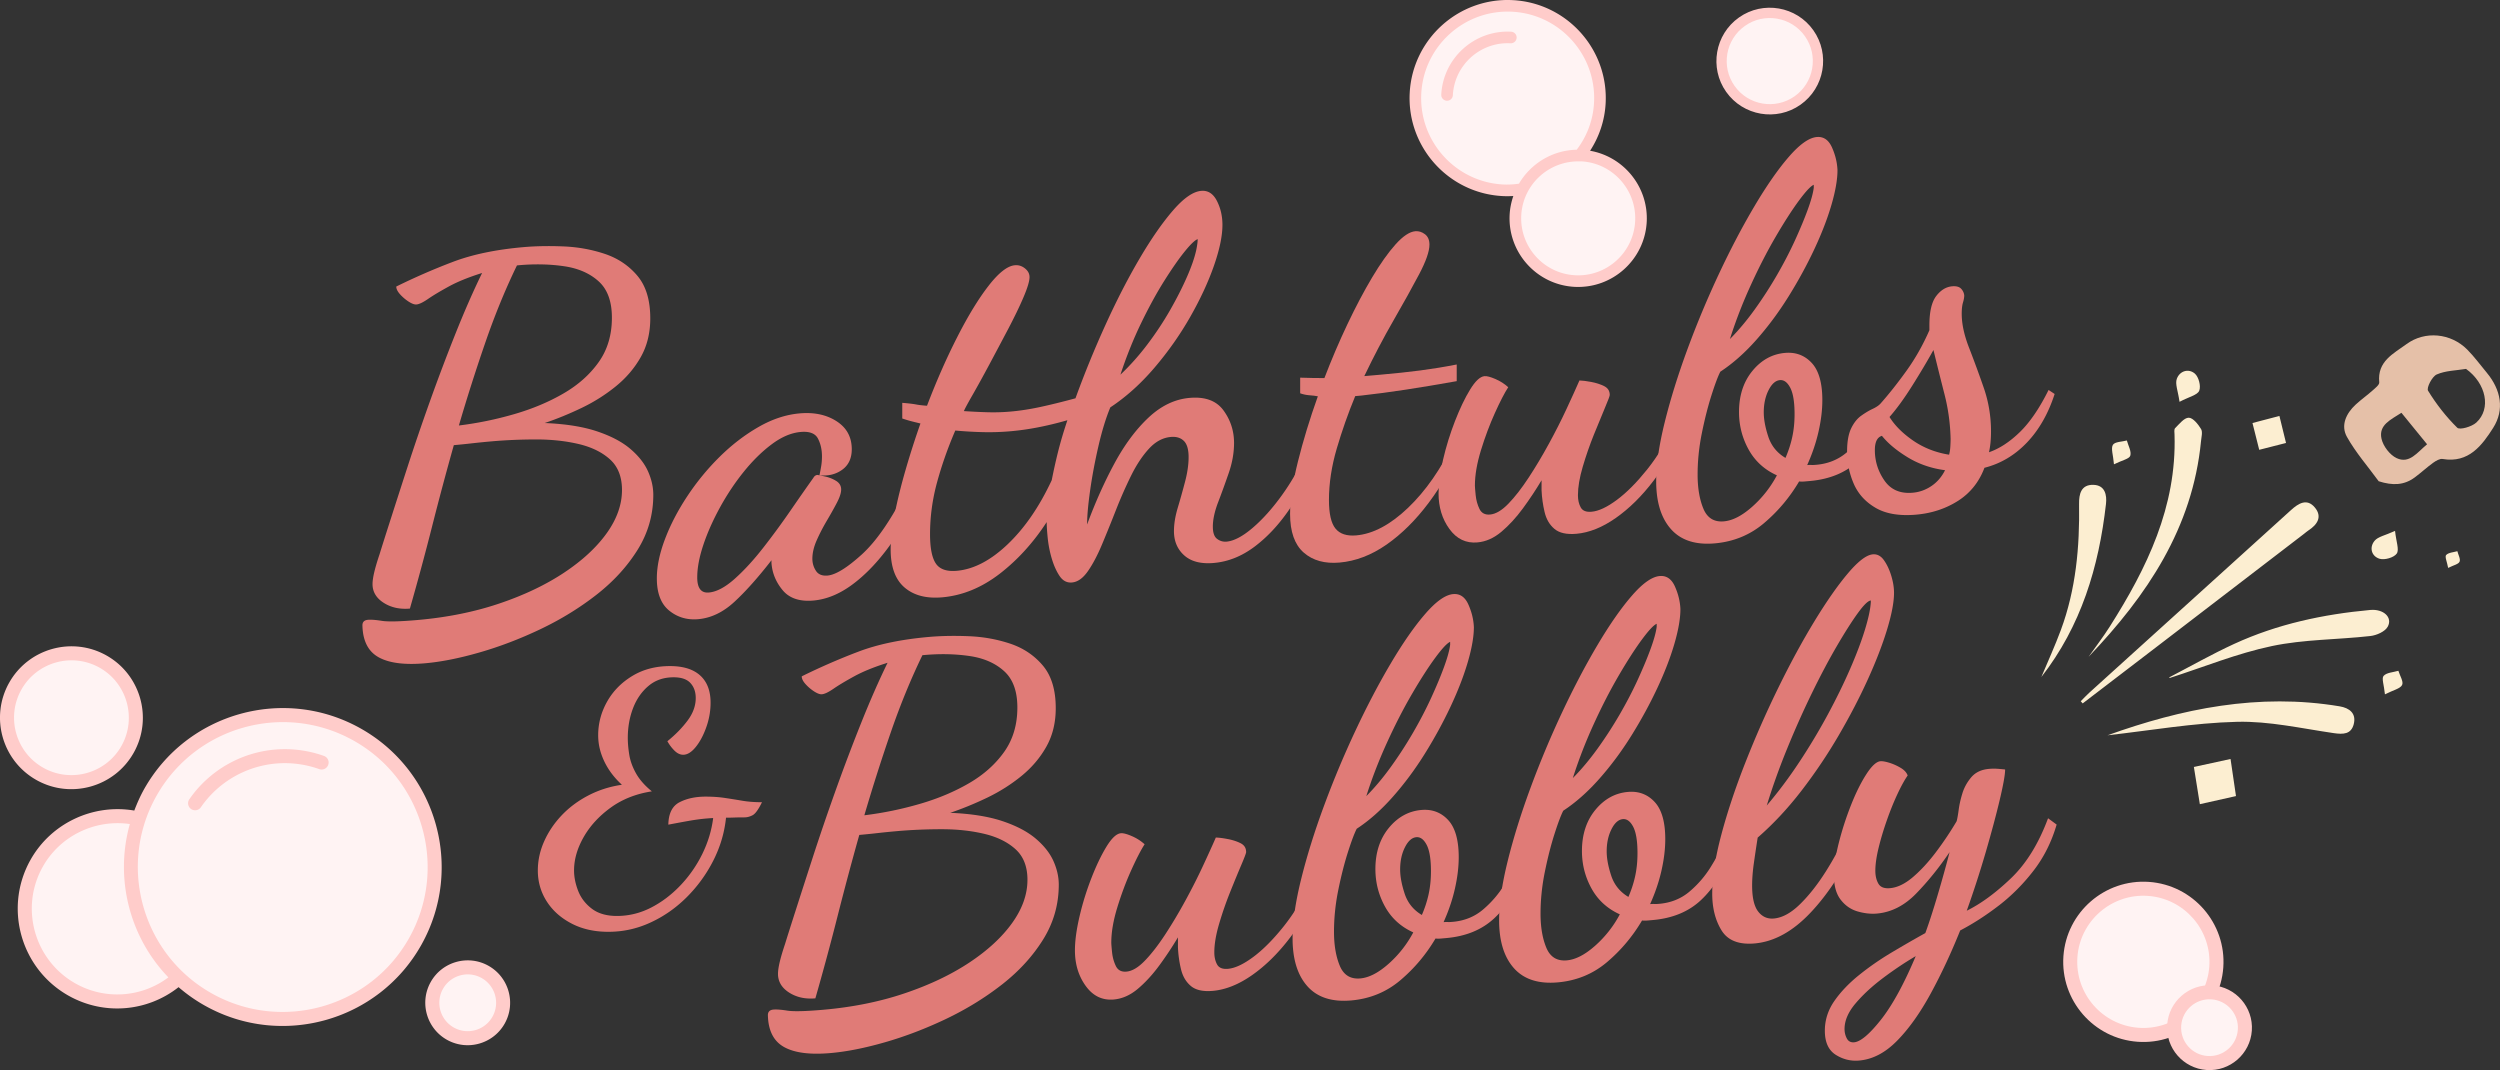 <svg xmlns="http://www.w3.org/2000/svg" viewBox="0 0 1287.15 550.95"><rect x="0" y="0" width="1287.15" height="550.95" fill="#333333" stroke="none"/><g fill="#e07b77"><path d="M427.6 542.18c-10.57.93-18.55-.11-23.92-3.11-5.38-3-8.15-8.48-8.32-16.43 0-1.73.95-2.68 2.86-2.85 1.56-.14 3.94.04 7.15.54 3.21.5 9.31.35 18.33-.43 15.25-1.33 29.29-4.16 42.12-8.5 12.83-4.33 23.96-9.64 33.41-15.92 9.45-6.29 16.77-13.08 21.97-20.38 5.2-7.3 7.8-14.68 7.8-22.13 0-6.76-2.04-12-6.11-15.71-4.08-3.71-9.45-6.36-16.12-7.95-6.67-1.58-13.95-2.38-21.84-2.38-7.89 0-15.65.33-23.27 1-3.29.29-6.59.62-9.88.99-3.29.38-6.42.69-9.36.95-3.81 13.51-7.54 27.44-11.18 41.8a1406 1406 0 01-11.44 42.34c-5.2.46-9.71-.54-13.52-2.98-3.81-2.44-5.72-5.65-5.72-9.64 0-1.56.3-3.62.91-6.19.61-2.56 1.52-5.63 2.73-9.21 1.04-3.38 2.81-9 5.33-16.85 2.51-7.84 5.5-17.12 8.97-27.82 3.47-10.7 7.32-22 11.57-33.9 4.24-11.9 8.67-23.59 13.26-35.09 4.59-11.49 9.14-21.86 13.65-31.09-6.94 2.17-12.65 4.49-17.16 6.96-4.51 2.47-8.06 4.6-10.66 6.39-2.6 1.79-4.59 2.74-5.98 2.86-1.04.09-2.38-.4-4.03-1.47a22.212 22.212 0 01-4.42-3.77c-1.3-1.45-1.95-2.77-1.95-3.99a332.18 332.18 0 0129.12-12.69c10.05-3.82 22.19-6.36 36.4-7.6 6.24-.55 13.09-.67 20.54-.37 7.45.3 14.56 1.59 21.32 3.85 6.76 2.27 12.35 6.03 16.77 11.27 4.42 5.25 6.63 12.55 6.63 21.91 0 7.46-1.6 14.05-4.81 19.79-3.21 5.74-7.5 10.8-12.87 15.17-5.37 4.37-11.27 8.09-17.68 11.17s-12.74 5.66-18.98 7.77c10.75.45 19.72 1.87 26.91 4.28 7.19 2.41 12.91 5.42 17.16 9.03 4.25 3.62 7.28 7.47 9.1 11.55 1.82 4.09 2.73 8.12 2.73 12.11 0 10.23-2.69 19.65-8.06 28.27-5.37 8.62-12.44 16.34-21.19 23.17-8.75 6.83-18.37 12.74-28.86 17.74-10.49 4.99-20.93 8.98-31.33 11.97-10.4 2.99-19.76 4.85-28.08 5.57zm17.42-122.42c9.71-1.19 19.24-3.15 28.6-5.88 9.36-2.72 17.81-6.28 25.35-10.67 7.54-4.38 13.56-9.77 18.07-16.14 4.51-6.38 6.76-13.98 6.76-22.82 0-8.32-2.25-14.53-6.76-18.65-4.51-4.11-10.4-6.72-17.68-7.81-7.28-1.09-15.08-1.28-23.4-.55-.17.02-.35.03-.52.04-.17.02-.35.03-.52.05-5.89 12.13-11.27 25.21-16.12 39.24a955.17 955.17 0 00-13.78 43.19zM573.46 514.6c-5.89.52-10.7-1.79-14.43-6.93-3.73-5.13-5.59-11.25-5.59-18.36 0-4.85.78-10.64 2.34-17.37 1.56-6.72 3.6-13.31 6.11-19.77 2.51-6.46 5.11-11.89 7.8-16.28 2.69-4.4 5.16-6.69 7.41-6.89 1.21-.11 3.08.38 5.59 1.46s4.72 2.49 6.63 4.23c-1.91 2.94-4.2 7.39-6.89 13.34-2.69 5.96-5.07 12.32-7.15 19.09s-3.12 12.84-3.12 18.21c0 .69.13 2.33.39 4.91s.91 4.95 1.95 7.11 2.86 3.13 5.46 2.9c2.95-.26 6.11-2.14 9.49-5.64 3.38-3.5 6.84-7.96 10.4-13.39 3.55-5.42 7.02-11.23 10.4-17.42 3.38-6.19 6.41-12.17 9.1-17.96 2.69-5.78 4.9-10.65 6.63-14.62 1.56.04 3.6.29 6.11.77 2.51.47 4.72 1.19 6.63 2.15 1.91.96 2.86 2.48 2.86 4.56 0 .52-.82 2.72-2.47 6.59-1.65 3.87-3.55 8.5-5.72 13.89-2.17 5.39-4.07 10.89-5.72 16.49-1.65 5.6-2.47 10.49-2.47 14.65 0 2.43.48 4.51 1.43 6.25.95 1.74 2.81 2.48 5.59 2.24 3.64-.32 7.97-2.34 13-6.08 5.03-3.73 10.23-8.96 15.6-15.66 5.37-6.71 10.14-14.58 14.3-23.61l3.9 2.78c-3.81 9.69-8.75 18.54-14.82 26.52-6.07 7.99-12.57 14.4-19.5 19.26-6.93 4.85-13.69 7.57-20.28 8.14-5.03.44-8.8-.4-11.31-2.52s-4.2-5-5.07-8.66c-.87-3.65-1.39-7.37-1.56-11.17v-2.73-2.47c-2.95 4.94-6.15 9.77-9.62 14.49-3.47 4.72-7.15 8.73-11.05 12.02-3.9 3.27-8.02 5.1-12.35 5.48z"/><path d="M695.66 515.09c-9.88.86-17.38-1.56-22.49-7.26-5.11-5.71-7.67-13.93-7.67-24.68 0-8.49 1.47-18.68 4.42-30.55 2.94-11.87 6.84-24.39 11.7-37.55a491.185 491.185 0 0116.25-38.86c5.98-12.74 12.09-24.37 18.33-34.88 6.24-10.51 12.13-18.96 17.68-25.34 5.54-6.38 10.31-9.74 14.3-10.09 3.46-.3 6.06 1.46 7.8 5.3 1.73 3.84 2.69 7.74 2.86 11.71 0 4.85-1.04 10.84-3.12 17.95-2.08 7.12-5.03 14.74-8.84 22.87-3.82 8.13-8.24 16.24-13.26 24.3-5.03 8.07-10.53 15.48-16.51 22.24-5.98 6.76-12.18 12.25-18.59 16.45-1.21 2.36-2.73 6.39-4.55 12.1-1.82 5.71-3.47 12.18-4.94 19.41-1.47 7.24-2.21 14.41-2.21 21.51 0 6.93 1 12.78 2.99 17.55 1.99 4.76 5.5 6.93 10.53 6.49 4.5-.39 9.36-2.9 14.56-7.51a57.74 57.74 0 0012.74-16.2c-6.42-2.9-11.27-7.33-14.56-13.29-3.29-5.95-4.94-12.39-4.94-19.33 0-8.49 2.3-15.54 6.89-21.14 4.59-5.6 10.18-8.69 16.77-9.27 5.54-.49 10.14 1.24 13.78 5.16 3.64 3.93 5.46 10.31 5.46 19.15 0 5.03-.65 10.42-1.95 16.16-1.3 5.75-3.25 11.51-5.85 17.28.87-.08 1.6-.09 2.21-.06.61.04 1.43 0 2.47-.09 6.06-.53 11.26-2.63 15.6-6.3 4.33-3.67 7.97-7.89 10.92-12.66 2.94-4.76 5.29-9.04 7.02-12.83l3.9 5.12c-4.33 10.61-9.67 18.88-15.99 24.8-6.33 5.93-14.6 9.34-24.83 10.23-.87.08-1.78.16-2.73.24-.95.08-1.86.08-2.73-.02-4.85 8.22-10.88 15.38-18.07 21.47-7.2 6.1-15.65 9.57-25.35 10.42zm7.8-105.2c4.33-4.36 8.54-9.37 12.61-15.01a213.96 213.96 0 0011.44-17.64c3.55-6.12 6.67-12.11 9.36-17.98 2.68-5.87 4.9-11.17 6.63-15.92 1.73-4.74 2.77-8.52 3.12-11.32v-.91-.65c-1.56.66-4.12 3.4-7.67 8.21-3.55 4.82-7.54 11.02-11.96 18.6-4.42 7.58-8.71 15.93-12.87 25.05-4.16 9.11-7.72 18.3-10.66 27.57zm28.6 61.2c1.56-3.6 2.73-7.21 3.51-10.84.78-3.62 1.17-7.51 1.17-11.67 0-6.24-.74-10.77-2.21-13.59-1.47-2.82-3.25-4.13-5.33-3.95-2.25.2-4.21 1.93-5.85 5.19-1.65 3.26-2.47 7.07-2.47 11.4 0 3.64.78 7.82 2.34 12.54 1.56 4.71 4.5 8.35 8.84 10.92z"/><path d="M802 505.79c-9.88.86-17.38-1.56-22.49-7.26-5.11-5.71-7.67-13.93-7.67-24.68 0-8.49 1.47-18.67 4.42-30.55 2.94-11.87 6.84-24.39 11.7-37.55a489.618 489.618 0 0116.25-38.86c5.98-12.74 12.09-24.37 18.33-34.88 6.24-10.51 12.13-18.96 17.68-25.34 5.54-6.38 10.31-9.74 14.3-10.09 3.46-.3 6.06 1.46 7.8 5.3 1.73 3.84 2.69 7.74 2.86 11.71 0 4.85-1.04 10.84-3.12 17.95-2.08 7.12-5.03 14.74-8.84 22.87-3.82 8.13-8.24 16.24-13.26 24.3-5.03 8.07-10.53 15.48-16.51 22.24-5.98 6.76-12.18 12.25-18.59 16.45-1.21 2.36-2.73 6.39-4.55 12.1-1.82 5.71-3.47 12.18-4.94 19.41-1.47 7.24-2.21 14.41-2.21 21.51 0 6.93 1 12.78 2.99 17.55 1.99 4.77 5.5 6.93 10.53 6.49 4.5-.39 9.36-2.9 14.56-7.51a57.84 57.84 0 0012.74-16.19c-6.42-2.9-11.27-7.33-14.56-13.29-3.29-5.95-4.94-12.39-4.94-19.33 0-8.49 2.3-15.54 6.89-21.14 4.59-5.6 10.18-8.69 16.77-9.27 5.54-.49 10.14 1.24 13.78 5.17 3.64 3.93 5.46 10.31 5.46 19.15 0 5.03-.65 10.42-1.95 16.16-1.3 5.75-3.25 11.51-5.85 17.28.87-.08 1.6-.09 2.21-.06.61.04 1.43 0 2.47-.09 6.06-.53 11.26-2.63 15.6-6.3 4.33-3.67 7.97-7.89 10.92-12.66 2.94-4.76 5.29-9.04 7.02-12.83l3.9 5.12c-4.33 10.61-9.67 18.88-15.99 24.8-6.33 5.93-14.6 9.34-24.83 10.23-.87.08-1.78.16-2.73.24-.96.08-1.87.08-2.73-.02-4.85 8.22-10.88 15.38-18.07 21.47-7.2 6.08-15.65 9.55-25.35 10.4zm7.8-105.2c4.33-4.36 8.53-9.37 12.61-15.01a213.96 213.96 0 0011.44-17.64c3.55-6.12 6.67-12.11 9.36-17.98 2.68-5.87 4.9-11.17 6.63-15.92 1.73-4.74 2.77-8.52 3.12-11.32v-.91-.65c-1.56.66-4.12 3.4-7.67 8.21-3.55 4.82-7.54 11.02-11.96 18.6-4.42 7.58-8.71 15.93-12.87 25.05-4.16 9.1-7.72 18.3-10.66 27.57zm28.6 61.2c1.56-3.6 2.73-7.21 3.51-10.84.78-3.62 1.17-7.51 1.17-11.67 0-6.24-.74-10.77-2.21-13.59-1.47-2.82-3.25-4.14-5.33-3.95-2.25.2-4.21 1.93-5.85 5.19-1.65 3.26-2.47 7.07-2.47 11.4 0 3.64.78 7.82 2.34 12.54 1.56 4.71 4.5 8.35 8.84 10.92z"/><path d="M903.4 485.74c-8.15.71-13.82-1.52-17.03-6.7-3.21-5.18-4.81-11.5-4.81-18.95 0-8.49 1.56-18.6 4.68-30.31 3.12-11.71 7.23-24.07 12.35-37.09a523.568 523.568 0 0116.9-38.4c6.15-12.58 12.35-24 18.59-34.26 6.24-10.25 12-18.51 17.29-24.78 5.29-6.27 9.58-9.55 12.87-9.84 2.25-.2 4.16.81 5.72 3.01 1.56 2.2 2.82 4.87 3.77 7.99.95 3.13 1.43 6.07 1.43 8.84 0 4.68-1.17 10.89-3.51 18.64-2.34 7.74-5.63 16.31-9.88 25.69-4.25 9.39-9.27 19.06-15.08 29.01a267.027 267.027 0 01-19.24 28.59c-7.02 9.11-14.52 17.13-22.49 24.07-.69 4.4-1.34 8.74-1.95 13.04-.61 4.3-.91 8.18-.91 11.65 0 6.24 1.04 10.7 3.12 13.38s4.77 3.87 8.06 3.58c4.33-.38 8.79-2.8 13.39-7.28 4.59-4.47 9.01-10.06 13.26-16.76 4.25-6.7 7.93-13.56 11.05-20.6l6.24 2.83c-7.45 16.08-15.77 28.98-24.96 38.71-9.19 9.75-18.81 15.06-28.86 15.94zm6.24-71.01c5.89-6.93 11.48-14.39 16.77-22.4 5.29-8 10.14-16.1 14.56-24.28 4.42-8.19 8.28-16.07 11.57-23.63 3.29-7.57 5.85-14.33 7.67-20.3 1.82-5.96 2.82-10.69 2.99-14.17v-.39-.39c-1.39.12-3.6 2.27-6.63 6.43-3.03 4.17-6.63 9.81-10.79 16.93-4.16 7.12-8.45 15.21-12.87 24.27-4.42 9.06-8.67 18.57-12.74 28.54-4.08 9.98-7.59 19.78-10.53 29.39z"/><path d="M957.22 546.03c-4.33.38-8.36-.61-12.09-2.97-3.72-2.36-5.59-6.49-5.59-12.38 0-5.55 1.65-10.67 4.94-15.38 3.29-4.71 7.54-9.15 12.74-13.33s10.79-8.05 16.77-11.61c5.98-3.56 11.74-6.88 17.29-9.96 1.9-5.2 4.03-11.75 6.37-19.67 2.34-7.92 4.38-15.24 6.11-21.98-5.37 7.92-11.09 15.01-17.16 21.26-6.07 6.25-12.83 9.7-20.28 10.35-3.12.27-6.41-.09-9.88-1.09-3.47-1-6.37-2.99-8.71-6-2.34-3-3.51-7.19-3.51-12.56 0-4.5.82-10.04 2.47-16.6 1.65-6.55 3.73-13.02 6.24-19.4 2.51-6.37 5.16-11.72 7.93-16.03 2.77-4.31 5.2-6.56 7.28-6.75 1.04-.09 2.56.17 4.55.77 1.99.61 3.94 1.48 5.85 2.61 1.91 1.13 3.12 2.46 3.64 3.97-1.56 2.22-3.29 5.36-5.2 9.42-1.91 4.07-3.73 8.56-5.46 13.48s-3.17 9.68-4.29 14.29c-1.13 4.61-1.69 8.56-1.69 11.85 0 2.6.52 4.81 1.56 6.62 1.04 1.82 3.03 2.6 5.98 2.34 3.81-.33 7.76-2.24 11.83-5.72 4.07-3.48 8.06-7.81 11.96-13.01a168.6 168.6 0 0010.53-15.74c.34-1.24.69-3.18 1.04-5.81.34-2.63.95-5.37 1.82-8.22.87-3.02 2.38-5.84 4.55-8.46 2.17-2.61 5.24-4.1 9.23-4.45 1.38-.12 2.69-.15 3.9-.08 1.21.07 2.69.2 4.42.39 0 2.6-.91 7.75-2.73 15.45-1.82 7.7-4.21 16.62-7.15 26.76a534.603 534.603 0 01-9.88 30.5c7.28-3.58 14.86-9.14 22.75-16.68 7.88-7.54 14.26-17.84 19.11-30.92l4.42 3.25c-2.6 8.9-6.54 16.78-11.83 23.65-5.29 6.88-11.23 12.86-17.81 17.94-6.59 5.08-13.26 9.39-20.02 12.93-4.68 11.67-9.75 22.52-15.21 32.53-5.46 10.01-11.22 18.1-17.29 24.26-6.07 6.19-12.57 9.57-19.5 10.18zm-2.6-9.39c3.29-.29 7.88-4.16 13.78-11.6 5.89-7.45 11.87-18.37 17.94-32.77-5.55 3.26-11.14 7-16.77 11.22-5.63 4.22-10.36 8.58-14.17 13.07-3.82 4.49-5.72 8.91-5.72 13.24 0 1.73.39 3.35 1.17 4.84.78 1.48 2.03 2.15 3.77 2z"/></g><path d="M313.23 479.75c-7.24 0-13.61-1.44-19.09-4.33-5.49-2.89-9.73-6.7-12.73-11.46-3-4.75-4.5-10.01-4.5-15.78 0-5.09 1.07-10.07 3.23-14.94 2.15-4.86 5.15-9.33 9-13.41 3.85-4.07 8.43-7.49 13.75-10.27 5.32-2.77 11.09-4.61 17.31-5.52-3.96-3.62-6.99-7.64-9.08-12.05-2.1-4.41-3.14-8.88-3.14-13.41 0-6.11 1.53-11.88 4.58-17.31 3.05-5.43 7.38-9.84 12.98-13.24s12.08-5.09 19.43-5.09c6.79 0 11.97 1.61 15.53 4.84 3.56 3.22 5.35 7.89 5.35 14 0 4.3-.74 8.52-2.21 12.64-1.47 4.13-3.28 7.53-5.43 10.18-2.15 2.66-4.3 3.99-6.45 3.99-1.59 0-3.08-.71-4.5-2.12-1.42-1.41-2.63-3.03-3.65-4.84 4.19-3.39 7.66-6.96 10.44-10.69 2.77-3.73 4.16-7.58 4.16-11.54 0-3.17-.91-5.74-2.72-7.72-1.81-1.98-4.7-2.97-8.66-2.97-5.09 0-9.39 1.47-12.9 4.41-3.51 2.94-6.17 6.76-7.98 11.46-1.81 4.7-2.72 9.82-2.72 15.36 0 2.6.25 5.49.76 8.66s1.67 6.37 3.48 9.59c1.81 3.22 4.52 6.31 8.15 9.25-8.15 1.25-15.22 4.05-21.22 8.4-6 4.36-10.64 9.42-13.92 15.19-3.28 5.77-4.92 11.49-4.92 17.14 0 3.39.71 6.9 2.12 10.52 1.41 3.62 3.76 6.68 7.04 9.17 3.28 2.49 7.58 3.73 12.9 3.73 6.11 0 11.94-1.42 17.48-4.24 5.54-2.83 10.61-6.65 15.19-11.46a64.847 64.847 0 0011.29-16.21c2.94-6 4.81-12.16 5.6-18.5-2.15.11-4.22.28-6.19.51-1.98.23-4.24.57-6.79 1.02-2.55.45-5.91 1.08-10.1 1.87.11-5.77 2.04-9.62 5.77-11.54 3.73-1.92 8.2-2.89 13.41-2.89 3.62 0 6.93.23 9.93.68 3 .45 6 .93 9 1.44 3 .51 6.36.76 10.1.76-1.81 3.73-3.42 5.97-4.84 6.7-1.42.74-2.8 1.1-4.16 1.1-2.04 0-3.76.03-5.18.08-1.42.06-2.86.08-4.33.08-.79 7.7-2.97 15.05-6.53 22.06a73.494 73.494 0 01-13.66 18.84c-5.54 5.54-11.77 9.9-18.67 13.07-6.89 3.2-14.13 4.79-21.71 4.79z" fill="#e07b77"/><g fill="#e07b77"><path d="M218.84 341.5c-10.57.92-18.55-.11-23.92-3.11-5.38-3-8.15-8.48-8.32-16.43 0-1.73.95-2.68 2.86-2.85 1.56-.14 3.94.04 7.15.54 3.21.5 9.31.36 18.33-.43 15.25-1.33 29.29-4.16 42.12-8.49 12.83-4.33 23.96-9.64 33.41-15.92 9.45-6.29 16.77-13.08 21.97-20.38 5.2-7.3 7.8-14.68 7.8-22.13 0-6.76-2.04-12-6.11-15.72-4.07-3.71-9.45-6.36-16.12-7.95-6.67-1.58-13.95-2.37-21.84-2.38-7.89 0-15.65.33-23.27 1-3.29.29-6.59.62-9.88.99-3.29.38-6.42.69-9.36.95-3.81 13.51-7.54 27.44-11.18 41.8a1406 1406 0 01-11.44 42.34c-5.2.46-9.71-.54-13.52-2.98-3.81-2.44-5.72-5.65-5.72-9.64 0-1.56.3-3.62.91-6.19.61-2.56 1.52-5.63 2.73-9.21 1.04-3.38 2.81-9 5.33-16.85 2.51-7.84 5.5-17.12 8.97-27.83 3.47-10.7 7.32-22 11.57-33.9 4.25-11.9 8.67-23.59 13.26-35.09 4.59-11.49 9.14-21.86 13.65-31.09-6.93 2.17-12.65 4.49-17.16 6.96-4.51 2.47-8.06 4.6-10.66 6.39-2.6 1.79-4.59 2.74-5.98 2.86-1.04.09-2.38-.4-4.03-1.47a22.212 22.212 0 01-4.42-3.77c-1.3-1.45-1.95-2.77-1.95-3.99a332.18 332.18 0 0129.12-12.69c10.05-3.82 22.19-6.36 36.4-7.6 6.24-.55 13.08-.67 20.54-.37 7.45.3 14.56 1.59 21.32 3.85 6.76 2.27 12.35 6.03 16.77 11.27 4.42 5.25 6.63 12.55 6.63 21.91 0 7.46-1.6 14.05-4.81 19.79-3.21 5.74-7.5 10.8-12.87 15.17-5.37 4.37-11.27 8.1-17.68 11.17-6.41 3.08-12.74 5.66-18.98 7.77 10.75.45 19.72 1.87 26.91 4.28 7.19 2.41 12.91 5.42 17.16 9.03 4.25 3.62 7.28 7.47 9.1 11.55 1.82 4.09 2.73 8.13 2.73 12.11 0 10.23-2.69 19.65-8.06 28.27-5.37 8.62-12.44 16.34-21.19 23.17-8.75 6.83-18.38 12.74-28.86 17.73-10.49 4.99-20.93 8.98-31.33 11.97-10.4 3-19.76 4.86-28.08 5.59zm17.42-122.43c9.71-1.19 19.24-3.15 28.6-5.88 9.36-2.72 17.81-6.28 25.35-10.67 7.54-4.38 13.56-9.77 18.07-16.14 4.51-6.37 6.76-13.98 6.76-22.82 0-8.32-2.25-14.53-6.76-18.65-4.51-4.11-10.4-6.72-17.68-7.81-7.28-1.09-15.08-1.28-23.4-.55-.17.02-.35.03-.52.05-.17.02-.35.03-.52.05-5.89 12.13-11.27 25.21-16.12 39.24a950.69 950.69 0 00-13.78 43.18zM359.5 318.79c-5.72.5-10.7-.97-14.95-4.41-4.25-3.44-6.37-8.97-6.37-16.6 0-6.07 1.39-12.77 4.16-20.12 2.77-7.35 6.59-14.7 11.44-22.06 4.85-7.35 10.4-14.12 16.64-20.31 6.24-6.18 12.91-11.31 20.02-15.4 7.1-4.09 14.21-6.44 21.32-7.06 7.45-.65 13.78.7 18.98 4.06 5.2 3.36 7.8 8.16 7.8 14.4 0 4.68-1.65 8.2-4.94 10.57-3.29 2.37-7.19 3.32-11.7 2.84.35-1.59.65-3.18.91-4.76.26-1.58.39-3.24.39-4.97 0-3.46-.69-6.52-2.08-9.18-1.39-2.65-4.33-3.78-8.84-3.39-4.85.42-9.79 2.51-14.82 6.24-5.03 3.74-9.84 8.45-14.43 14.13-4.59 5.69-8.71 11.86-12.35 18.5-3.64 6.65-6.5 13.09-8.58 19.34s-3.12 11.8-3.12 16.65c0 5.55 1.99 8.15 5.98 7.8 3.99-.35 8.4-2.69 13.26-7.01 4.85-4.32 9.75-9.65 14.69-15.98a396.2 396.2 0 0014.17-19.31c4.5-6.54 8.41-12.13 11.7-16.75.52-.91 1.21-1.41 2.08-1.48.69.11 2.04.39 4.03.82 1.99.44 3.86 1.18 5.59 2.24 1.73 1.06 2.6 2.55 2.6 4.45 0 1.73-.74 4.01-2.21 6.82-1.47 2.82-3.21 5.92-5.2 9.29-1.99 3.38-3.73 6.74-5.2 10.08-1.47 3.34-2.21 6.48-2.21 9.42 0 2.25.6 4.33 1.82 6.21 1.21 1.89 3.21 2.71 5.98 2.47 4.16-.36 10.01-3.95 17.55-10.77 7.54-6.81 15.21-17.93 23.01-33.34l4.94 4.51c-4.16 9.72-9.14 18.44-14.95 26.14-5.81 7.7-11.92 13.87-18.33 18.5-6.41 4.63-12.91 7.24-19.5 7.82-7.11.62-12.39-1.17-15.86-5.37-3.47-4.2-5.38-8.89-5.72-14.06v-.78-.52c-6.93 8.93-13.3 16.07-19.11 21.43-5.81 5.35-12 8.32-18.59 8.9z"/><path d="M485.08 307.54c-8.15.71-14.6-.98-19.37-5.07-4.77-4.09-7.15-10.64-7.15-19.65 0-5.03.69-11.07 2.08-18.12 1.38-7.05 3.25-14.63 5.59-22.72 2.34-8.09 4.9-16.07 7.67-23.94-1.56-.38-2.99-.73-4.29-1.06-1.3-.32-2.99-.82-5.07-1.51v-8.06c3.12.25 5.46.52 7.02.82 1.56.3 3.47.52 5.72.67 4.85-12.73 10.05-24.54 15.6-35.42 5.55-10.89 10.92-19.68 16.12-26.37 5.2-6.7 9.71-10.21 13.52-10.54 1.91-.17 3.64.38 5.2 1.63s2.34 2.74 2.34 4.47c0 2.08-1.04 5.55-3.12 10.41s-4.73 10.34-7.93 16.42c-3.21 6.09-6.42 12.13-9.62 18.13-3.21 6-6.07 11.19-8.58 15.57-2.51 4.38-4.03 7.2-4.55 8.46 4.51.3 8.67.5 12.48.6 3.81.1 7.63-.02 11.44-.35 5.03-.44 10.23-1.24 15.6-2.41 5.37-1.16 11.35-2.64 17.94-4.43 4.68-12.89 9.88-25.6 15.6-38.15 5.72-12.55 11.57-23.89 17.55-34.04 5.98-10.14 11.7-18.35 17.16-24.64 5.46-6.28 10.27-9.61 14.43-9.97 3.47-.3 6.15 1.41 8.06 5.14 1.91 3.73 2.86 7.85 2.86 12.36 0 5.72-1.48 12.78-4.42 21.19-2.95 8.41-7.02 17.17-12.22 26.29-5.2 9.12-11.31 17.8-18.33 26.04-7.02 8.24-14.6 15.06-22.75 20.45-2.25 5.4-4.29 12.03-6.11 19.9-1.82 7.87-3.25 15.49-4.29 22.86-1.04 7.37-1.56 13.23-1.56 17.56 4.16-11.28 8.84-21.74 14.04-31.39 5.2-9.64 11.05-17.52 17.55-23.64 6.5-6.11 13.56-9.51 21.19-10.17 7.97-.7 13.78 1.44 17.42 6.41 3.64 4.97 5.46 10.57 5.46 16.81 0 5.03-.91 10.18-2.73 15.45-1.82 5.27-3.64 10.29-5.46 15.04-1.82 4.75-2.73 8.95-2.73 12.59 0 3.12.74 5.22 2.21 6.31 1.47 1.09 3.07 1.55 4.81 1.4 3.81-.33 8.28-2.67 13.39-7.02 5.11-4.35 10.14-9.94 15.08-16.79 4.94-6.84 9.05-14.05 12.35-21.62l4.94 4.25c-3.81 9-8.41 17.38-13.78 25.13-5.37 7.75-11.31 14.03-17.81 18.85-6.5 4.81-13.39 7.54-20.67 8.18-6.59.58-11.66-.71-15.21-3.87-3.55-3.15-5.33-7.33-5.33-12.53 0-3.64.65-7.64 1.95-12 1.3-4.36 2.56-8.84 3.77-13.46 1.21-4.61 1.82-8.82 1.82-12.64 0-3.99-.83-6.77-2.47-8.36-1.65-1.59-3.86-2.26-6.63-2.02-4.16.36-7.93 2.38-11.31 6.06-3.38 3.68-6.46 8.32-9.23 13.94-2.77 5.62-5.37 11.52-7.8 17.71-2.43 6.19-4.81 12.08-7.15 17.66-2.34 5.58-4.77 10.17-7.28 13.77-2.52 3.6-5.24 5.53-8.19 5.79-2.6.23-4.72-.89-6.37-3.34-1.65-2.46-2.99-5.46-4.03-9.01a57.996 57.996 0 01-2.08-10.61c-.35-3.52-.52-6.23-.52-8.14-6.93 10.66-15.04 19.56-24.31 26.7-9.28 7.11-19.11 11.13-29.51 12.04zm7.54-13.66c8.67-.76 17.38-5.29 26.13-13.6 8.75-8.31 16.34-19.32 22.75-33.06 1.04-5.29 2.17-10.33 3.38-15.12 1.21-4.79 2.77-10.03 4.68-15.75-5.2 1.5-10.23 2.72-15.08 3.66-4.85.95-9.62 1.62-14.3 2.03-4.68.41-9.36.56-14.04.45-4.68-.11-9.45-.38-14.3-.83-3.81 8.83-6.93 17.68-9.36 26.56-2.43 8.88-3.64 17.83-3.64 26.84 0 7.11 1 12.13 2.99 15.08 1.99 2.95 5.59 4.2 10.79 3.74zm84.24-100.97c5.03-4.77 9.71-10.03 14.04-15.79 4.33-5.75 8.19-11.59 11.57-17.52 3.38-5.93 6.24-11.55 8.58-16.87s3.94-9.92 4.81-13.81c.52-2.47.78-4.4.78-5.79-1.39.47-3.6 2.57-6.63 6.3s-6.54 8.76-10.53 15.09c-3.99 6.33-7.97 13.61-11.96 21.85-3.99 8.24-7.54 17.09-10.66 26.54z"/><path d="M689.69 289.64c-7.63.67-13.78-1.05-18.46-5.14-4.68-4.1-7.02-10.74-7.02-19.93 0-7.11 1.34-16.06 4.03-26.87 2.69-10.81 6.11-22.02 10.27-33.66-1.21-.24-2.64-.42-4.29-.53-1.65-.12-3.25-.45-4.81-1.01v-8.06c2.77.11 5.07.17 6.89.18 1.82.02 3.68.03 5.59.03 3.64-9.5 7.58-18.73 11.83-27.69 4.25-8.95 8.49-16.99 12.74-24.12 4.25-7.13 8.28-12.81 12.09-17.05 3.81-4.23 7.19-6.48 10.14-6.74 1.73-.15 3.38.35 4.94 1.52 1.56 1.16 2.34 2.96 2.34 5.39 0 3.47-1.78 8.56-5.33 15.29-3.55 6.73-7.93 14.6-13.13 23.64-5.2 9.03-10.23 18.62-15.08 28.75l4.16-.36c1.39-.12 2.69-.23 3.9-.34 7.62-.67 14.51-1.4 20.67-2.2 6.15-.8 12.43-1.82 18.85-3.08v8.58c-9.53 1.7-18.29 3.16-26.26 4.38-7.97 1.22-15.6 2.23-22.88 3.04-.52.05-1.04.09-1.56.14-.52.05-1.04.09-1.56.14-3.64 8.81-6.8 17.8-9.49 26.96-2.69 9.16-4.03 17.99-4.03 26.48 0 7.11 1.12 12.04 3.38 14.78 2.25 2.75 5.81 3.91 10.66 3.49 8.67-.76 17.55-5.48 26.65-14.16 9.1-8.68 17.03-20.08 23.79-34.19l3.64 2.28c-4.51 10.62-10.1 20.38-16.77 29.29-6.67 8.9-13.91 16.08-21.71 21.53-7.8 5.42-15.86 8.51-24.18 9.24z"/><path d="M760.67 279.27c-5.9.52-10.71-1.79-14.43-6.93-3.73-5.13-5.59-11.25-5.59-18.36 0-4.85.78-10.64 2.34-17.37 1.56-6.72 3.6-13.31 6.11-19.77 2.51-6.46 5.11-11.89 7.8-16.28 2.69-4.4 5.16-6.69 7.41-6.89 1.21-.11 3.08.38 5.59 1.46s4.72 2.49 6.63 4.23c-1.91 2.94-4.21 7.39-6.89 13.34-2.69 5.96-5.07 12.32-7.15 19.09s-3.12 12.84-3.12 18.21c0 .69.13 2.33.39 4.91s.91 4.95 1.95 7.11 2.86 3.13 5.46 2.9c2.95-.26 6.11-2.14 9.49-5.64 3.38-3.5 6.84-7.96 10.4-13.39 3.55-5.42 7.02-11.23 10.4-17.42 3.38-6.19 6.41-12.17 9.1-17.96 2.69-5.78 4.9-10.65 6.63-14.62 1.56.04 3.6.29 6.11.77 2.51.48 4.72 1.19 6.63 2.15 1.91.96 2.86 2.48 2.86 4.56 0 .52-.83 2.72-2.47 6.59-1.65 3.87-3.55 8.5-5.72 13.89-2.17 5.39-4.07 10.89-5.72 16.49-1.65 5.6-2.47 10.49-2.47 14.65 0 2.43.47 4.51 1.43 6.25.95 1.74 2.81 2.48 5.59 2.24 3.64-.32 7.97-2.34 13-6.08 5.03-3.73 10.23-8.96 15.6-15.66 5.37-6.71 10.14-14.58 14.3-23.61l3.9 2.78c-3.81 9.69-8.75 18.54-14.82 26.52-6.07 7.99-12.57 14.4-19.5 19.26-6.93 4.85-13.69 7.57-20.28 8.14-5.03.44-8.8-.4-11.31-2.52-2.52-2.12-4.21-5-5.07-8.66-.87-3.65-1.39-7.37-1.56-11.17v-2.73-2.47c-2.95 4.94-6.15 9.77-9.62 14.49-3.47 4.72-7.15 8.73-11.05 12.02-3.9 3.27-8.02 5.1-12.35 5.48z"/><path d="M882.87 279.76c-9.88.86-17.38-1.56-22.49-7.26-5.11-5.71-7.67-13.93-7.67-24.68 0-8.49 1.47-18.67 4.42-30.55 2.95-11.87 6.85-24.39 11.7-37.55a491.185 491.185 0 0116.25-38.86c5.98-12.74 12.09-24.37 18.33-34.88 6.24-10.51 12.13-18.96 17.68-25.34 5.55-6.38 10.31-9.74 14.3-10.09 3.47-.3 6.07 1.46 7.8 5.3 1.73 3.84 2.68 7.74 2.86 11.71 0 4.85-1.04 10.84-3.12 17.95-2.08 7.12-5.03 14.74-8.84 22.87-3.82 8.13-8.23 16.23-13.26 24.3-5.03 8.07-10.53 15.48-16.51 22.24-5.98 6.76-12.18 12.25-18.59 16.45-1.22 2.36-2.73 6.39-4.55 12.1-1.82 5.71-3.47 12.18-4.94 19.41-1.48 7.24-2.21 14.41-2.21 21.51 0 6.93 1 12.78 2.99 17.55 1.99 4.77 5.5 6.93 10.53 6.49 4.51-.39 9.36-2.9 14.56-7.51a57.84 57.84 0 0012.74-16.19c-6.42-2.9-11.27-7.33-14.56-13.29-3.29-5.95-4.94-12.39-4.94-19.33 0-8.49 2.3-15.54 6.89-21.14 4.59-5.6 10.18-8.69 16.77-9.27 5.55-.49 10.14 1.24 13.78 5.16 3.64 3.93 5.46 10.31 5.46 19.15 0 5.03-.65 10.42-1.95 16.16-1.3 5.75-3.25 11.51-5.85 17.28.86-.08 1.6-.1 2.21-.06.61.04 1.43 0 2.47-.09 6.07-.53 11.26-2.63 15.6-6.3 4.33-3.67 7.97-7.89 10.92-12.66 2.94-4.76 5.29-9.04 7.02-12.83l3.9 5.12c-4.33 10.61-9.67 18.88-15.99 24.8-6.33 5.93-14.6 9.34-24.83 10.23-.87.08-1.78.16-2.73.24-.95.08-1.86.08-2.73-.02-4.85 8.22-10.88 15.38-18.07 21.47-7.19 6.09-15.65 9.56-25.35 10.41zm7.8-105.2c4.33-4.36 8.54-9.37 12.61-15.01a213.96 213.96 0 0011.44-17.64c3.55-6.12 6.67-12.11 9.36-17.98 2.68-5.87 4.89-11.17 6.63-15.92 1.73-4.74 2.77-8.52 3.12-11.32v-.91-.65c-1.56.66-4.12 3.4-7.67 8.21-3.55 4.82-7.54 11.02-11.96 18.6-4.42 7.58-8.71 15.93-12.87 25.05-4.16 9.1-7.72 18.3-10.66 27.57zm28.6 61.2c1.56-3.6 2.73-7.21 3.51-10.84.78-3.62 1.17-7.51 1.17-11.67 0-6.24-.74-10.77-2.21-13.59-1.48-2.82-3.25-4.14-5.33-3.95-2.25.2-4.21 1.93-5.85 5.19-1.65 3.26-2.47 7.07-2.47 11.4 0 3.64.78 7.82 2.34 12.54 1.56 4.71 4.5 8.35 8.84 10.92z"/><path d="M986.61 264.97c-8.67.76-15.64-.41-20.93-3.5-5.29-3.09-9.06-7.27-11.31-12.53a41.461 41.461 0 01-3.38-16.47c0-5.03.7-8.99 2.08-11.88 1.39-2.89 3.12-5.08 5.2-6.56 2.08-1.48 4.03-2.65 5.85-3.5 1.82-.85 3.16-1.75 4.03-2.69 4.33-4.88 8.8-10.52 13.39-16.9 4.59-6.38 8.53-13.36 11.83-20.92v-2.6c0-6.93 1.17-11.93 3.51-15 2.34-3.06 5.07-4.73 8.19-5.01 2.08-.18 3.6.21 4.55 1.16.95.96 1.52 2.12 1.69 3.49 0 1.04-.22 2.27-.65 3.7-.43 1.43-.65 3.35-.65 5.78 0 5.2 1.26 11.03 3.77 17.48 2.51 6.46 5.03 13.3 7.54 20.53s3.77 14.75 3.77 22.55c0 2.08-.09 4-.26 5.74-.17 1.75-.43 3.42-.78 5.01 5.37-1.86 10.66-5.31 15.86-10.36 5.2-5.04 10.14-12.28 14.82-21.71l3.12 2.07c-3.29 10.17-8.06 18.51-14.3 25.04-6.24 6.53-13.52 10.85-21.84 12.96-2.77 7.35-7.33 13.03-13.65 17.05-6.33 4.01-13.48 6.37-21.45 7.07zm-1.82-11.29c3.47-.3 6.67-1.45 9.62-3.44 2.95-1.99 5.29-4.71 7.02-8.15-7.11-.94-13.52-3.15-19.24-6.64-5.72-3.49-10.14-7.17-13.26-11.06-2.43.73-3.64 3.18-3.64 7.34 0 5.72 1.65 10.95 4.94 15.69 3.29 4.74 8.14 6.83 14.56 6.26zm18.72-19.57c.35-1.24.56-2.69.65-4.35.09-1.65.13-2.91.13-3.78-.18-7.79-1.21-15.4-3.12-22.87-1.91-7.46-3.81-15.09-5.72-22.9-3.12 5.65-6.76 11.77-10.92 18.38-4.16 6.6-8.06 11.97-11.7 16.1 2.77 4.44 6.85 8.5 12.22 12.19 5.37 3.69 11.52 6.1 18.46 7.23z"/></g><circle cx="145.88" cy="446.4" r="79.04" fill="#fff3f3"/><circle cx="59.93" cy="467.68" r="47.4" fill="#fff3f3"/><circle cx="36.58" cy="369.18" r="33.58" fill="#fff3f3"/><circle cx="240.13" cy="516.82" r="19.73" fill="#fff3f3"/><path d="M97.48 411.53c12.16-17.63 32.96-27.44 54.29-25.6 5.15.45 10.2 1.54 15.03 3.27 1.88.66 2.87 2.75 2.18 4.61a3.6 3.6 0 01-4.61 2.18 52.903 52.903 0 00-13.22-2.88c-18.75-1.62-37.03 7-47.72 22.5a3.617 3.617 0 01-5.03.93 3.605 3.605 0 01-1.55-3.29c.05-.59.26-1.19.63-1.72zm8.04 106.25a82.11 82.11 0 01-13.58-9.53c-16.1 12.69-38.36 14.64-56.56 4.44-24.72-13.86-33.55-45.24-19.69-69.96 10.65-18.99 32.27-29.02 53.45-25.4 1.42-3.71 3.02-7.39 5.02-10.97C96.24 367 146.22 352.93 185.59 375s53.44 72.06 31.37 111.43-72.06 53.43-111.44 31.35zm-83.51-71.51c-11.91 21.24-4.32 48.21 16.92 60.12a43.79 43.79 0 0047.76-3.18c-20.04-20.78-27.7-50.96-19.84-78.94-17.85-2.58-35.87 6-44.84 22zm160.05-64.96c-35.89-20.12-81.46-7.29-101.58 28.6-20.12 35.89-7.29 81.46 28.6 101.58 35.89 20.12 81.47 7.3 101.59-28.59 20.11-35.9 7.28-81.48-28.61-101.59zM251.49 497.24c-10.51-5.89-23.84-2.14-29.74 8.37-5.89 10.51-2.14 23.84 8.37 29.74 10.51 5.89 23.84 2.14 29.74-8.37 5.89-10.51 2.13-23.85-8.37-29.74zm-17.83 31.8c-7.03-3.94-9.55-12.87-5.6-19.9s12.87-9.55 19.9-5.6 9.55 12.87 5.6 19.9c-3.95 7.04-12.87 9.55-19.9 5.6zM54.77 337.45c-17.69-9.92-40.16-3.59-50.08 14.1-9.92 17.69-3.59 40.15 14.1 50.07 17.69 9.92 40.15 3.6 50.07-14.09 9.92-17.7 3.6-40.16-14.09-50.08zm-32.44 57.86C8.11 387.34 3.03 369.29 11 355.08c7.97-14.22 26.02-19.3 40.24-11.33 14.21 7.97 19.29 26.02 11.32 40.24-7.97 14.21-26.02 19.29-40.23 11.32z" fill="#ffccca"/><g><circle cx="776.02" cy="49.84" r="47" fill="#fff3f3"/><circle cx="812.39" cy="112.97" r="33.53" fill="#fff3f3"/><path d="M742.05 48.72a2.987 2.987 0 002.83 3.14c1.65.09 3.05-1.18 3.14-2.83.81-15.56 14.14-27.56 29.69-26.74 1.65.09 3.05-1.18 3.14-2.83a2.987 2.987 0 00-2.83-3.14c-18.85-.98-34.99 13.55-35.97 32.4zm84.63 4.43c-.46 8.87-3.29 17.19-8 24.47 17.32 3.04 30.09 18.62 29.15 36.62-1.02 19.46-17.68 34.46-37.14 33.45-19.46-1.02-34.46-17.68-33.44-37.14.18-3.37.85-6.59 1.9-9.63-1.86.11-3.72.13-5.55.03-27.81-1.45-49.25-25.26-47.8-53.08 1.45-27.81 25.26-49.25 53.07-47.8 27.82 1.45 49.27 25.26 47.81 53.08zm-15.67 88.57c16.17.85 30.01-11.62 30.86-27.79s-11.62-30.01-27.79-30.86c-.11-.01-.22.02-.32.01-.13.02-.25.01-.38.02-15.85-.45-29.31 11.82-30.14 27.76-.86 16.17 11.61 30.01 27.77 30.86zm-79.25-93.54c-1.28 24.52 17.62 45.52 42.14 46.8 2.69.14 5.43-.03 8.15-.41 6.06-10.33 17.16-17.23 29.74-17.49 5.33-6.99 8.45-15.32 8.92-24.26 1.28-24.52-17.63-45.51-42.15-46.79-24.52-1.27-45.52 17.63-46.8 42.15z" fill="#ffccca"/><g><circle cx="911.24" cy="31.57" r="24.34" fill="#fff3f3"/><path d="M933.64 15.6c-8.73-12.38-25.92-15.35-38.3-6.61-12.38 8.74-15.35 25.92-6.61 38.3s25.92 15.35 38.3 6.61c12.38-8.74 15.35-25.92 6.61-38.3zm-4.34 3.06c7.05 9.99 4.66 23.86-5.33 30.91-9.99 7.05-23.86 4.66-30.91-5.33s-4.66-23.86 5.34-30.91 23.85-4.66 30.9 5.33z" fill="#ffccca"/></g></g><g><path d="M1072.29 362.16c12.59-9.63 25.19-19.25 37.78-28.9 25.41-19.47 50.81-38.96 76.22-58.44.75-.58 1.46-1.22 2.25-1.74 4.58-2.98 7.23-7.04 3.3-11.77-4.09-4.93-8.49-2.13-12.28 1.3-10.73 9.71-21.44 19.43-32.17 29.14-23.9 21.64-47.82 43.26-71.71 64.91-1.53 1.39-2.93 2.92-4.39 4.38.33.38.66.75 1 1.12zm3.04-24c30.06-31.47 53.57-66.33 57.88-111.02.2-2.11.94-4.73.02-6.26-1.49-2.46-4.15-5.8-6.33-5.81-2.36-.01-4.87 3.24-7.01 5.36-.63.63-.34 2.28-.31 3.46 1.12 37.02-14.17 68.5-33.31 98.66-3.39 5.36-7.28 10.41-10.94 15.61zm9.73 40.41c21.73-2.42 44.17-6.38 66.7-6.94 16.56-.41 33.25 3.43 49.82 5.83 4.86.7 8.9.61 10.25-4.57 1.45-5.61-2.18-8.38-7.24-9.23-41.71-6.98-81.42 1.23-119.53 14.91zm31.98-29.49c17.51-5.62 34.71-12.67 52.6-16.44 16.54-3.49 33.84-3.27 50.76-5.18 3.22-.36 7.59-2.28 8.96-4.82 2.61-4.81-2.21-9.22-9.06-8.59-24.22 2.22-47.81 7.26-70 17.46-11.38 5.23-22.3 11.45-33.43 17.22.06.12.12.23.17.35zm-66.03-.51c20.45-26.2 29.6-56.65 33.27-89.08.53-4.65-.46-9.7-6.48-9.86-6.31-.17-7.45 4.67-7.37 9.85.35 22.14-1.63 43.97-9.38 64.9-3.03 8.19-6.67 16.14-10.04 24.19zm78.53 46.31c.94 5.84 2.05 12.75 3.07 19.16 5.55-1.24 12.47-2.79 18.61-4.17-.89-6.03-1.93-13.13-2.8-19.1-6.05 1.32-12.9 2.81-18.88 4.11zm44.04-180.72c-4.37 1.14-9 2.35-13.87 3.63 1.05 4.17 2.26 8.98 3.47 13.8 4.3-1.1 9.09-2.32 13.8-3.52-1.07-4.39-2.25-9.21-3.4-13.91zm-51.43-7.28c4.96-2.61 9.2-3.47 10.14-5.71.98-2.33-.27-7.12-2.26-8.82-3.28-2.81-7.83-1.35-9.28 2.7-.96 2.65.61 6.2 1.4 11.83zm110.96 66.46c-5.03 2.32-8.77 2.93-10.57 5.13-2.81 3.45-1.55 7.97 2.62 9.22 2.59.77 7.38-.61 8.82-2.67 1.39-1.98-.29-6.09-.87-11.68zm-5.2 84.15c4.38-2.23 7.88-2.9 8.84-4.83.84-1.7-1.17-4.81-1.92-7.3-2.62.8-6.05.88-7.61 2.63-1.12 1.27.23 4.74.69 9.5zm-139.52-118.44c4.25-2.1 7.91-2.78 8.41-4.43.68-2.22-1.07-5.18-1.77-7.83-2.5.68-6.19.63-7.18 2.23-1.13 1.86.14 5.18.54 10.03zm172.07 53.35c2.78-1.42 5.3-1.89 5.87-3.21.59-1.38-.68-3.57-1.14-5.4-1.99.59-4.56.66-5.77 1.97-.78.84.46 3.53 1.04 6.64z" fill="#fceed1"/><path d="M1208.34 224.93c-3.29-5.89-.45-12.04 4.49-16.61 2.78-2.57 5.9-4.77 8.73-7.29 1.36-1.22 3.55-2.91 3.42-4.18-1.13-10.82 7.36-14.79 14.01-19.67 9.57-7.03 22.88-5.66 31.27 2.78 3.66 3.69 6.76 7.93 10.09 11.94 7.27 8.76 9.24 19.01 3.28 28.39-5.67 8.92-12.57 18.31-25.99 16.02-1.5-.26-3.51.95-4.93 1.97-3.26 2.35-6.22 5.13-9.46 7.52-5.51 4.07-11.35 4.28-18.57 1.97-5.51-7.57-11.79-14.72-16.34-22.84zm46.23-32.13c-2.4 1.06-5.36 6.9-4.46 8.37 4.22 6.88 9.29 13.4 15.03 19.05 1.28 1.26 7.45-.51 9.78-2.63 7.87-7.15 5.08-20.23-5.26-27.66-5.08.85-10.53.86-15.09 2.87zm-18.17 19.73c-5.46 3.57-11.87 6.24-10.25 13.4.86 3.8 4.29 8.31 7.77 9.94 6.59 3.09 10.57-2.89 15.69-7.13-4.72-5.8-8.87-10.89-13.21-16.21z" fill="#e5c0a8"/></g><g><circle cx="1103.25" cy="495.23" r="38.12" fill="#fff3f3"/><path d="M1106.4 454.05c-22.69-1.58-42.45 15.59-44.03 38.28-1.59 22.7 15.59 42.46 38.28 44.04 22.7 1.59 42.46-15.59 44.04-38.29 1.59-22.69-15.58-42.44-38.29-44.03zm-5.25 75.12c-18.72-1.31-32.89-17.6-31.58-36.33 1.31-18.72 17.6-32.89 36.32-31.58 18.73 1.31 32.89 17.6 31.59 36.32-1.31 18.73-17.6 32.89-36.33 31.59z" fill="#ffccca"/></g><g><circle cx="1137.2" cy="529.88" r="19.73" fill="#fff3f3"/><path d="M1139.11 507.32c-12.02-.84-22.47 8.25-23.31 20.27s8.25 22.47 20.27 23.31c12.02.84 22.47-8.25 23.31-20.27.84-12.02-8.25-22.47-20.27-23.31zm-2.54 36.37c-8.04-.56-14.13-7.56-13.56-15.6.56-8.04 7.56-14.13 15.6-13.56 8.04.56 14.13 7.56 13.56 15.6-.56 8.05-7.56 14.12-15.6 13.56z" fill="#ffccca"/></g></svg>